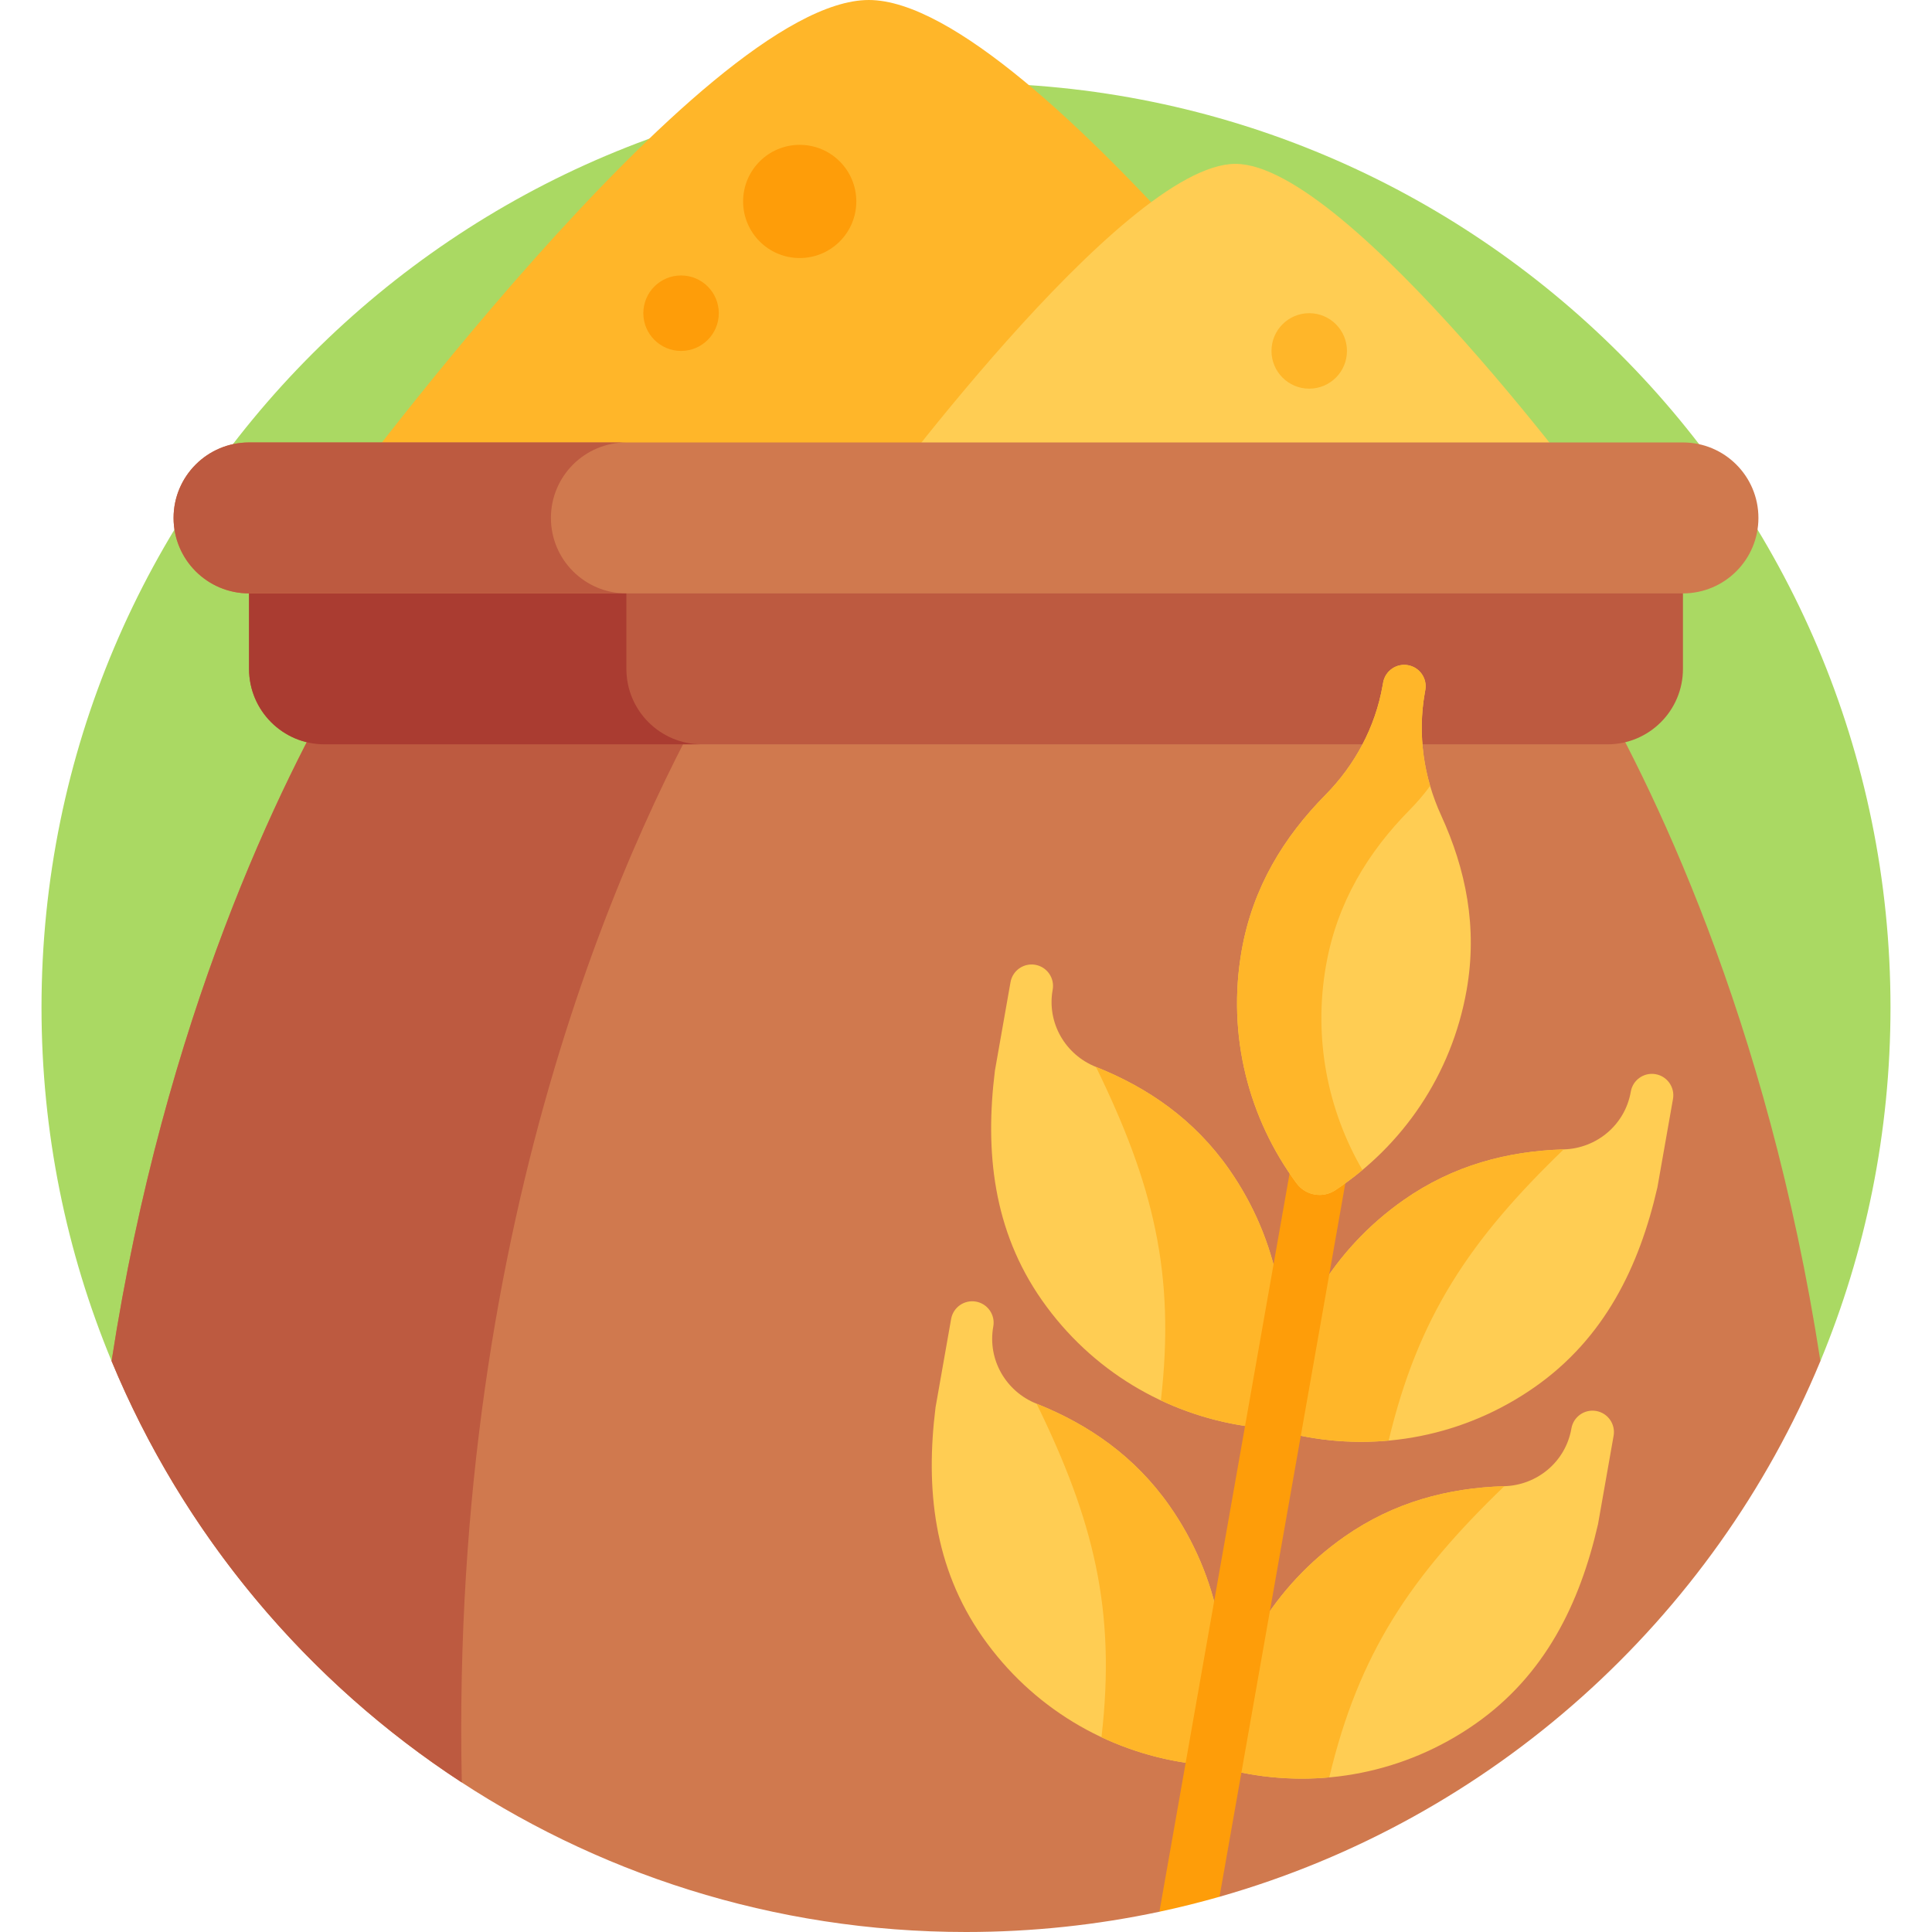 <svg id="Capa_1" enable-background="new 0 0 512 512" height="512" viewBox="0 0 512 512" width="512" xmlns="http://www.w3.org/2000/svg"><g><g><g><path d="m482.426 360.702c11.96-28.868 18.574-60.51 18.574-93.702 0-135.31-109.69-245-245-245s-245 109.69-245 245c0 33.192 6.614 64.834 18.574 93.702z" fill="#aad963"/></g></g><g><g><path d="m230.234 0c-44.013 0-144.234 137.255-144.234 137.255h288.468s-100.221-137.255-144.234-137.255z" fill="#ffb629"/></g></g><g><g><path d="m327.399 43.426c-30.088 0-98.601 93.83-98.601 93.83h197.202c0-.001-68.512-93.83-98.601-93.83z" fill="#ffcd53"/></g></g><g><g><path d="m420.026 177.255h-328.052c-17.57 29.836-48.361 92.437-62.401 183.447 36.797 88.815 124.309 151.298 226.427 151.298 17.579 0 34.725-1.852 51.255-5.371l9.49-9.161 6.441 5.193c72.223-20.555 130.84-73.409 159.24-141.959-14.039-91.009-44.83-153.611-62.4-183.447z" fill="#d0794e"/></g></g><g><g><path d="m91.974 177.255c-17.57 29.836-48.361 92.437-62.401 183.447 19.032 45.938 51.632 84.825 92.807 111.669-3.188-152.231 45.565-254.313 69.593-295.116z" fill="#bd5a40"/></g></g><g><g><path d="m426 197.255h-340c-11.046 0-20-8.954-20-20v-40h380v40c0 11.046-8.954 20-20 20z" fill="#bd5a40"/></g></g><g><g><path d="m166 177.255v-40h-100v40c0 11.046 8.954 20 20 20h100c-11.046 0-20-8.954-20-20z" fill="#aa3c31"/></g></g><g><g><path d="m446 157.255h-380c-11.046 0-20-8.954-20-20 0-11.046 8.954-20 20-20h380c11.046 0 20 8.954 20 20 0 11.046-8.954 20-20 20z" fill="#d0794e"/></g></g><g><g><path d="m146 137.255c0-11.046 8.954-20 20-20h-100c-11.046 0-20 8.954-20 20 0 11.046 8.954 20 20 20h100c-11.046 0-20-8.954-20-20z" fill="#bd5a40"/></g></g><g><g><circle cx="211.932" cy="53.383" fill="#fe9d09" r="15"/></g></g><g><g><circle cx="180.489" cy="83" fill="#fe9d09" r="10"/></g></g><g><g><circle cx="346.957" cy="93" fill="#ffb629" r="10"/></g></g><g><g><g><path d="m325.694 309.832c-9.2-13.139-21.438-21.579-35.246-27.084-8.173-3.258-13.022-11.707-11.494-20.372l.021-.118c.544-3.086-1.517-6.03-4.603-6.574-3.086-.544-6.03 1.517-6.574 4.603l-4.154 23.558.01.002c-2.638 21.263-.487 42.218 12.457 60.704 13.161 18.796 32.914 30.218 53.947 33.361 3.978.594 7.734-2.035 8.536-5.977 4.239-20.839.261-43.307-12.9-62.103z" fill="#ffcd53"/></g></g><g><g><path d="m330.057 377.913c3.978.594 7.734-2.035 8.536-5.977 4.24-20.84.262-43.308-12.898-62.104-9.2-13.139-21.438-21.579-35.246-27.084 15.118 30.945 21.095 54.729 17.193 88.374 7.123 3.35 14.68 5.635 22.415 6.791z" fill="#ffb629"/></g></g><g><g><path d="m372.008 317.999c13.139-9.2 27.526-12.946 42.384-13.396 8.794-.266 16.241-6.547 17.769-15.212l.021-.118c.544-3.086 3.487-5.147 6.574-4.603 3.086.544 5.147 3.487 4.603 6.574l-4.154 23.558-.01-.002c-4.793 20.883-13.982 39.839-32.467 52.783-18.796 13.161-41.264 17.139-62.104 12.898-3.942-.802-6.571-4.557-5.977-8.536 3.143-21.032 14.565-40.785 33.361-53.946z" fill="#ffcd53"/></g></g><g><g><path d="m309.956 399.087c-9.2-13.139-21.438-21.579-35.246-27.084-8.173-3.258-13.022-11.707-11.494-20.372l.021-.118c.544-3.086-1.517-6.03-4.603-6.574-3.086-.544-6.03 1.517-6.574 4.603l-4.154 23.558.01.002c-2.638 21.263-.487 42.218 12.457 60.704 13.161 18.796 32.914 30.218 53.947 33.361 3.978.594 7.734-2.035 8.536-5.977 4.239-20.839.261-43.307-12.9-62.103z" fill="#ffcd53"/></g></g><g><g><path d="m314.319 467.168c3.978.594 7.734-2.035 8.536-5.977 4.24-20.84.263-43.308-12.898-62.104-9.2-13.139-21.438-21.579-35.246-27.084 15.118 30.945 21.095 54.729 17.193 88.374 7.123 3.35 14.68 5.635 22.415 6.791z" fill="#ffb629"/></g></g><g><g><path d="m356.27 407.254c13.139-9.2 27.526-12.946 42.384-13.396 8.794-.266 16.241-6.547 17.769-15.212l.021-.118c.544-3.086 3.487-5.147 6.574-4.603 3.086.544 5.147 3.487 4.603 6.574l-4.154 23.558-.01-.002c-4.793 20.883-13.982 39.839-32.467 52.783-18.796 13.161-41.264 17.139-62.104 12.898-3.942-.802-6.571-4.558-5.977-8.536 3.143-21.033 14.565-40.785 33.361-53.946z" fill="#ffcd53"/></g></g><g><g><path d="m344.624 380.481c-3.942-.802-6.571-4.557-5.977-8.536 3.143-21.033 14.565-40.786 33.361-53.947 13.139-9.2 27.526-12.946 42.384-13.396-24.79 23.908-38.541 44.214-46.382 77.164-7.84.712-15.723.275-23.386-1.285z" fill="#ffb629"/></g></g><g><g><path d="m328.886 469.736c-3.942-.802-6.571-4.557-5.977-8.536 3.143-21.033 14.565-40.786 33.361-53.947 13.139-9.2 27.526-12.946 42.384-13.396-24.79 23.908-38.541 44.214-46.382 77.164-7.84.712-15.723.275-23.386-1.285z" fill="#ffb629"/></g></g><g><g><path d="m323.186 502.661 33.833-191.878-14.772-2.605-34.992 198.451c5.379-1.145 10.689-2.476 15.931-3.968z" fill="#fe9d09"/></g></g><g><g><g><path d="m377.579 183.669.144-.815c.544-3.086-1.517-6.03-4.603-6.574-3.086-.544-6.03 1.517-6.574 4.603l-.144.815c-1.938 10.989-7.315 21.025-15.154 28.967-11.044 11.189-19.251 24.541-22.188 41.2-3.984 22.597 1.906 44.641 14.556 61.736 2.393 3.233 6.908 4.029 10.262 1.809 17.734-11.738 30.809-30.437 34.793-53.034 2.937-16.659-.208-32.012-6.759-46.304-4.65-10.144-6.27-21.414-4.333-32.403z" fill="#ffcd53"/></g></g><g><g><path d="m351.414 255.806c2.937-16.659 11.144-30.011 22.188-41.2 1.959-1.984 3.764-4.1 5.4-6.328-2.328-7.965-2.876-16.367-1.423-24.61l.144-.815c.544-3.086-1.517-6.03-4.603-6.574s-6.03 1.517-6.574 4.603l-.144.815c-1.938 10.989-7.315 21.025-15.154 28.967-11.044 11.189-19.251 24.541-22.188 41.2-3.984 22.597 1.906 44.641 14.556 61.736 2.393 3.233 6.908 4.029 10.262 1.809 2.49-1.648 4.884-3.438 7.178-5.352-9.19-15.814-13.067-34.826-9.642-54.251z" fill="#ffb629"/></g></g></g></g></g></svg>